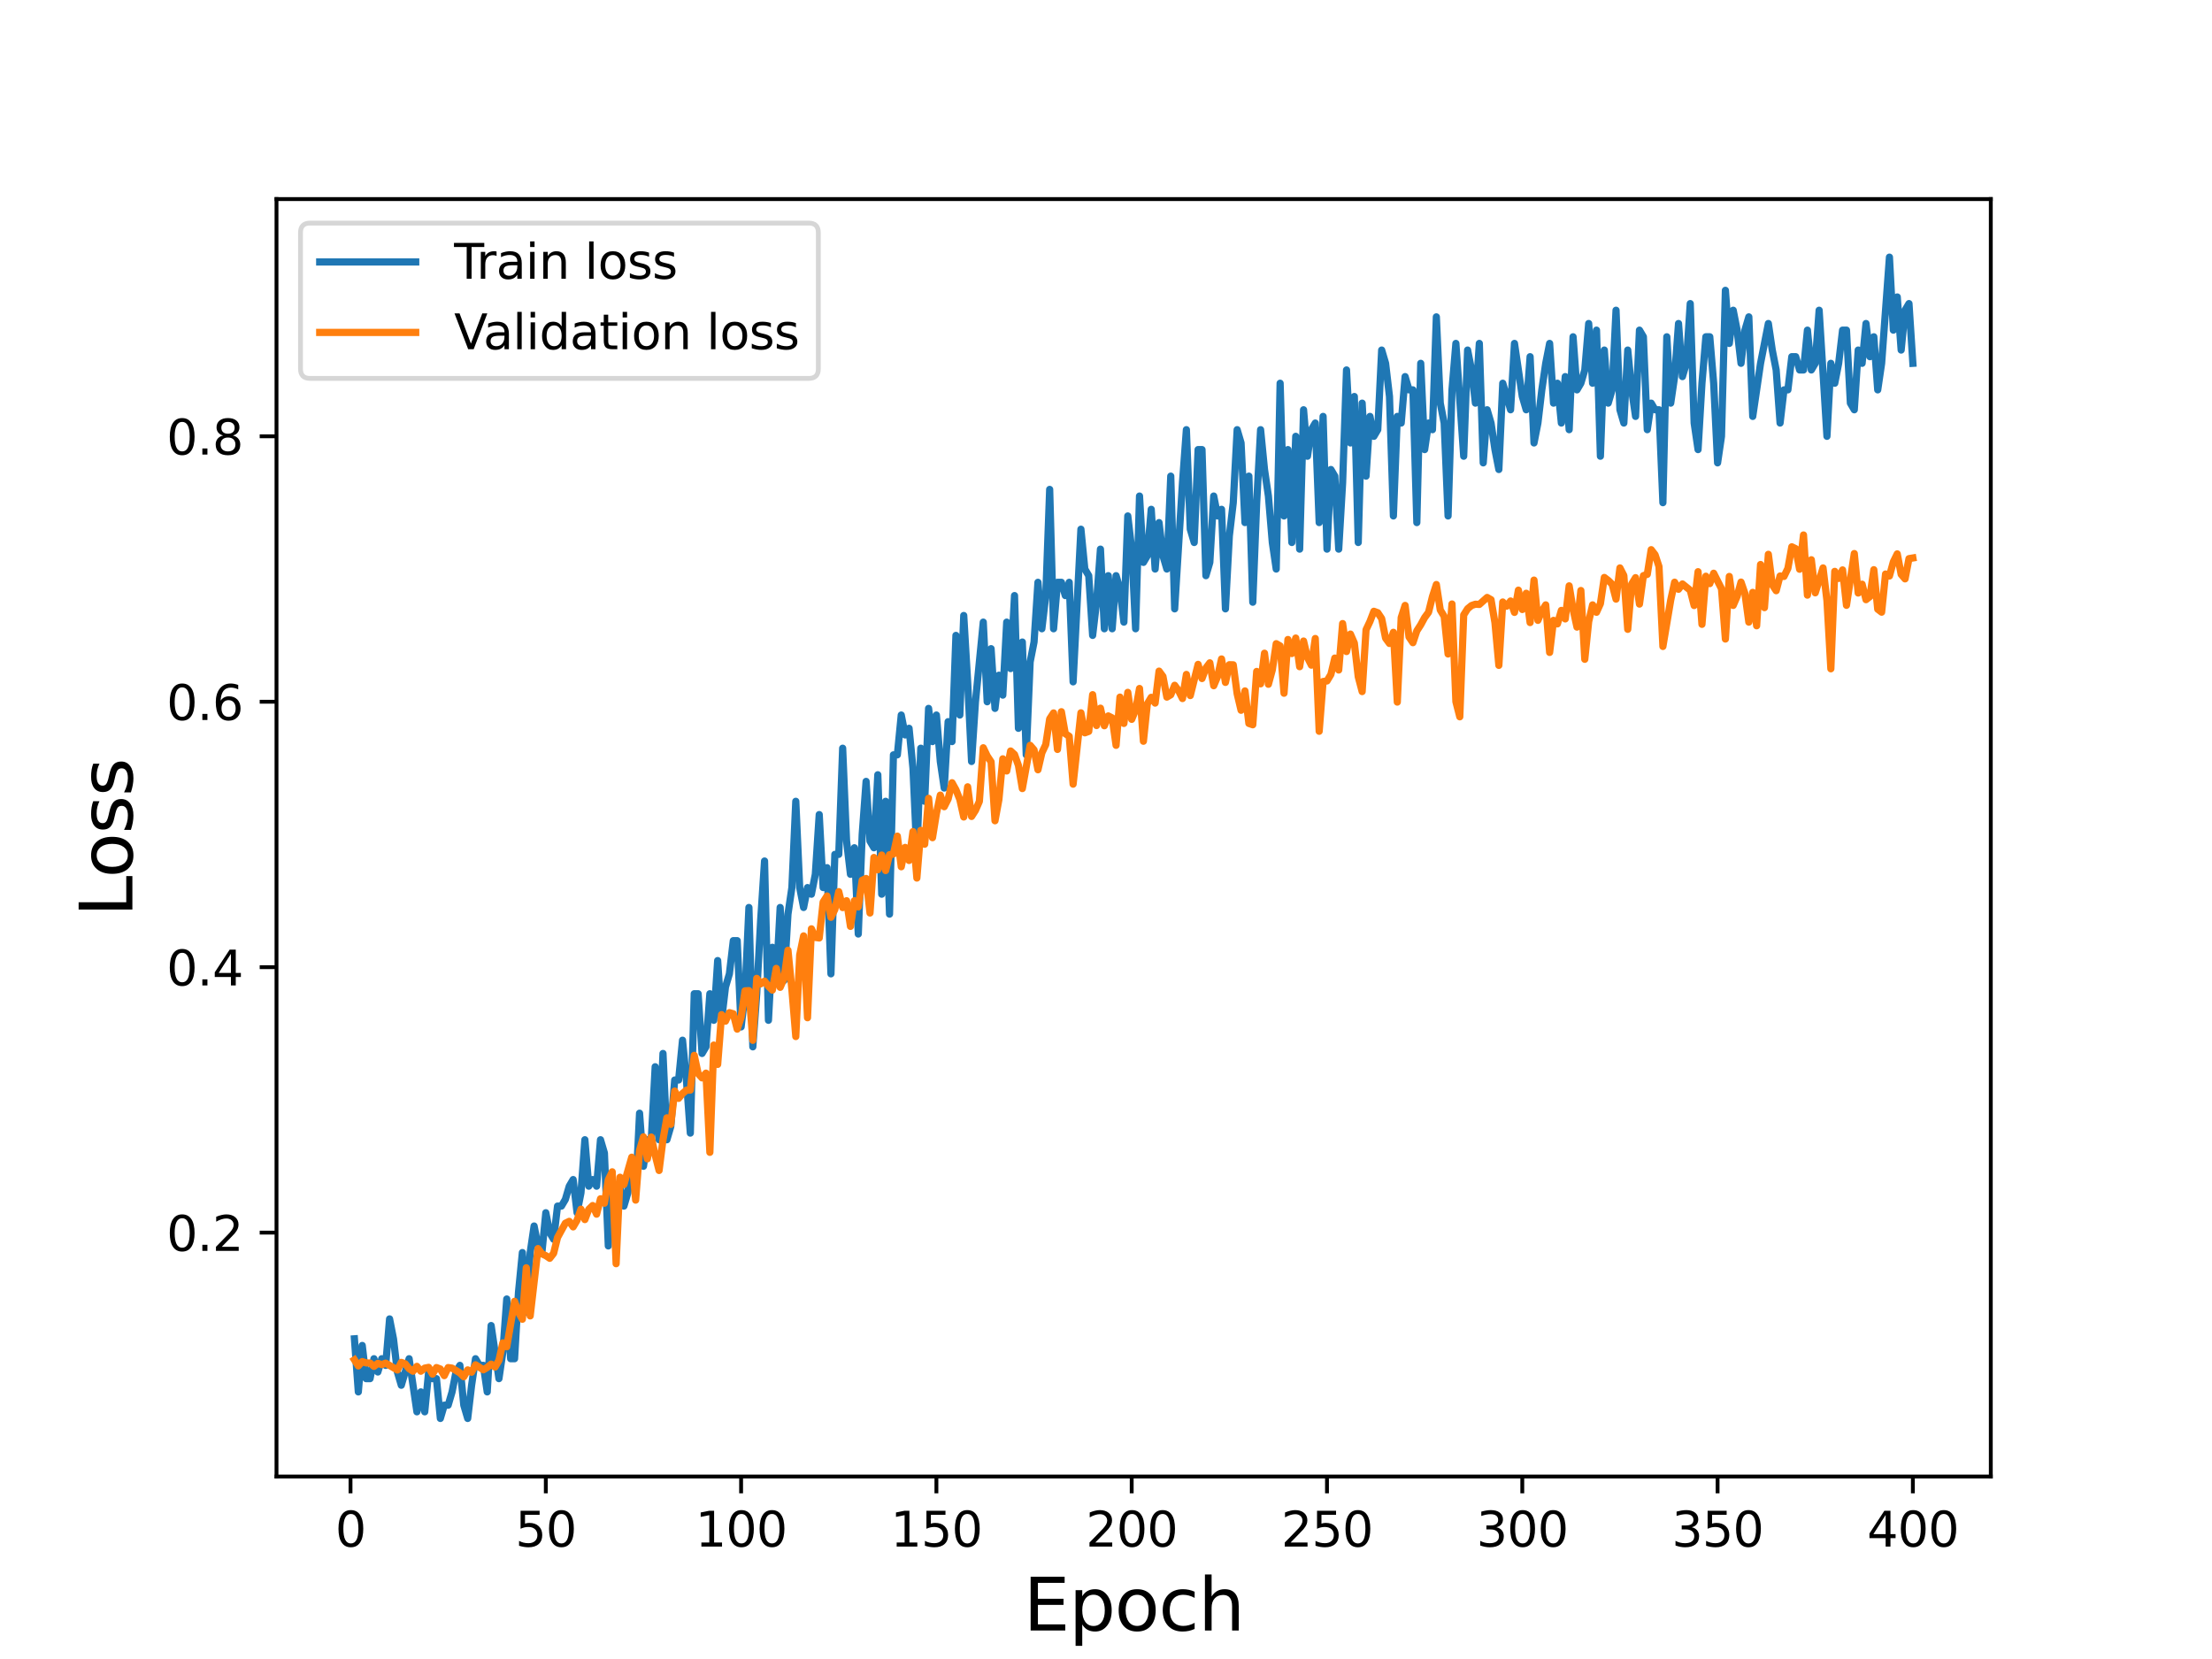 <?xml version="1.0" encoding="utf-8" standalone="no"?>
<!DOCTYPE svg PUBLIC "-//W3C//DTD SVG 1.1//EN"
  "http://www.w3.org/Graphics/SVG/1.1/DTD/svg11.dtd">
<svg height="345.6pt" version="1.1" viewBox="0 0 460.8 345.6" width="460.8pt" xmlns="http://www.w3.org/2000/svg" xmlns:xlink="http://www.w3.org/1999/xlink">
 <defs>
  <style type="text/css">*{stroke-linecap:butt;stroke-linejoin:round;}</style>
 </defs>
 <g id="figure_1">
  <g id="patch_1">
   <path d="M 0 345.6 
L 460.8 345.6 
L 460.8 0 
L 0 0 
z
" style="fill:#ffffff;"/>
  </g>
  <g id="axes_1">
   <g id="patch_2">
    <path d="M 57.6 307.584 
L 414.72 307.584 
L 414.72 41.472 
L 57.6 41.472 
z
" style="fill:#ffffff;"/>
   </g>
   <g id="matplotlib.axis_1">
    <g id="xtick_1">
     <g id="line2d_1">
      <defs>
       <path d="M 0 0 
L 0 3.5 
" id="mc7a7559400" style="stroke:#000000;stroke-width:0.8;"/>
      </defs>
      <g>
       <use style="stroke:#000000;stroke-width:0.8;" x="73.019" xlink:href="#mc7a7559400" y="307.584"/>
      </g>
     </g>
     <g id="text_1">
      <!-- 0 -->
      <g transform="translate(69.838 322.182)scale(0.1 -0.1)">
       <defs>
        <path d="M 2034 4250 
Q 1547 4250 1301 3770 
Q 1056 3291 1056 2328 
Q 1056 1369 1301 889 
Q 1547 409 2034 409 
Q 2525 409 2770 889 
Q 3016 1369 3016 2328 
Q 3016 3291 2770 3770 
Q 2525 4250 2034 4250 
z
M 2034 4750 
Q 2819 4750 3233 4129 
Q 3647 3509 3647 2328 
Q 3647 1150 3233 529 
Q 2819 -91 2034 -91 
Q 1250 -91 836 529 
Q 422 1150 422 2328 
Q 422 3509 836 4129 
Q 1250 4750 2034 4750 
z
" id="DejaVuSans-30" transform="scale(0.016)"/>
       </defs>
       <use xlink:href="#DejaVuSans-30"/>
      </g>
     </g>
    </g>
    <g id="xtick_2">
     <g id="line2d_2">
      <g>
       <use style="stroke:#000000;stroke-width:0.8;" x="113.703" xlink:href="#mc7a7559400" y="307.584"/>
      </g>
     </g>
     <g id="text_2">
      <!-- 50 -->
      <g transform="translate(107.34 322.182)scale(0.1 -0.1)">
       <defs>
        <path d="M 691 4666 
L 3169 4666 
L 3169 4134 
L 1269 4134 
L 1269 2991 
Q 1406 3038 1543 3061 
Q 1681 3084 1819 3084 
Q 2600 3084 3056 2656 
Q 3513 2228 3513 1497 
Q 3513 744 3044 326 
Q 2575 -91 1722 -91 
Q 1428 -91 1123 -41 
Q 819 9 494 109 
L 494 744 
Q 775 591 1075 516 
Q 1375 441 1709 441 
Q 2250 441 2565 725 
Q 2881 1009 2881 1497 
Q 2881 1984 2565 2268 
Q 2250 2553 1709 2553 
Q 1456 2553 1204 2497 
Q 953 2441 691 2322 
L 691 4666 
z
" id="DejaVuSans-35" transform="scale(0.016)"/>
       </defs>
       <use xlink:href="#DejaVuSans-35"/>
       <use x="63.623" xlink:href="#DejaVuSans-30"/>
      </g>
     </g>
    </g>
    <g id="xtick_3">
     <g id="line2d_3">
      <g>
       <use style="stroke:#000000;stroke-width:0.8;" x="154.386" xlink:href="#mc7a7559400" y="307.584"/>
      </g>
     </g>
     <g id="text_3">
      <!-- 100 -->
      <g transform="translate(144.842 322.182)scale(0.1 -0.1)">
       <defs>
        <path d="M 794 531 
L 1825 531 
L 1825 4091 
L 703 3866 
L 703 4441 
L 1819 4666 
L 2450 4666 
L 2450 531 
L 3481 531 
L 3481 0 
L 794 0 
L 794 531 
z
" id="DejaVuSans-31" transform="scale(0.016)"/>
       </defs>
       <use xlink:href="#DejaVuSans-31"/>
       <use x="63.623" xlink:href="#DejaVuSans-30"/>
       <use x="127.246" xlink:href="#DejaVuSans-30"/>
      </g>
     </g>
    </g>
    <g id="xtick_4">
     <g id="line2d_4">
      <g>
       <use style="stroke:#000000;stroke-width:0.8;" x="195.07" xlink:href="#mc7a7559400" y="307.584"/>
      </g>
     </g>
     <g id="text_4">
      <!-- 150 -->
      <g transform="translate(185.526 322.182)scale(0.1 -0.1)">
       <use xlink:href="#DejaVuSans-31"/>
       <use x="63.623" xlink:href="#DejaVuSans-35"/>
       <use x="127.246" xlink:href="#DejaVuSans-30"/>
      </g>
     </g>
    </g>
    <g id="xtick_5">
     <g id="line2d_5">
      <g>
       <use style="stroke:#000000;stroke-width:0.8;" x="235.753" xlink:href="#mc7a7559400" y="307.584"/>
      </g>
     </g>
     <g id="text_5">
      <!-- 200 -->
      <g transform="translate(226.209 322.182)scale(0.1 -0.1)">
       <defs>
        <path d="M 1228 531 
L 3431 531 
L 3431 0 
L 469 0 
L 469 531 
Q 828 903 1448 1529 
Q 2069 2156 2228 2338 
Q 2531 2678 2651 2914 
Q 2772 3150 2772 3378 
Q 2772 3750 2511 3984 
Q 2250 4219 1831 4219 
Q 1534 4219 1204 4116 
Q 875 4013 500 3803 
L 500 4441 
Q 881 4594 1212 4672 
Q 1544 4750 1819 4750 
Q 2544 4750 2975 4387 
Q 3406 4025 3406 3419 
Q 3406 3131 3298 2873 
Q 3191 2616 2906 2266 
Q 2828 2175 2409 1742 
Q 1991 1309 1228 531 
z
" id="DejaVuSans-32" transform="scale(0.016)"/>
       </defs>
       <use xlink:href="#DejaVuSans-32"/>
       <use x="63.623" xlink:href="#DejaVuSans-30"/>
       <use x="127.246" xlink:href="#DejaVuSans-30"/>
      </g>
     </g>
    </g>
    <g id="xtick_6">
     <g id="line2d_6">
      <g>
       <use style="stroke:#000000;stroke-width:0.8;" x="276.437" xlink:href="#mc7a7559400" y="307.584"/>
      </g>
     </g>
     <g id="text_6">
      <!-- 250 -->
      <g transform="translate(266.893 322.182)scale(0.1 -0.1)">
       <use xlink:href="#DejaVuSans-32"/>
       <use x="63.623" xlink:href="#DejaVuSans-35"/>
       <use x="127.246" xlink:href="#DejaVuSans-30"/>
      </g>
     </g>
    </g>
    <g id="xtick_7">
     <g id="line2d_7">
      <g>
       <use style="stroke:#000000;stroke-width:0.8;" x="317.12" xlink:href="#mc7a7559400" y="307.584"/>
      </g>
     </g>
     <g id="text_7">
      <!-- 300 -->
      <g transform="translate(307.576 322.182)scale(0.1 -0.1)">
       <defs>
        <path d="M 2597 2516 
Q 3050 2419 3304 2112 
Q 3559 1806 3559 1356 
Q 3559 666 3084 287 
Q 2609 -91 1734 -91 
Q 1441 -91 1130 -33 
Q 819 25 488 141 
L 488 750 
Q 750 597 1062 519 
Q 1375 441 1716 441 
Q 2309 441 2620 675 
Q 2931 909 2931 1356 
Q 2931 1769 2642 2001 
Q 2353 2234 1838 2234 
L 1294 2234 
L 1294 2753 
L 1863 2753 
Q 2328 2753 2575 2939 
Q 2822 3125 2822 3475 
Q 2822 3834 2567 4026 
Q 2313 4219 1838 4219 
Q 1578 4219 1281 4162 
Q 984 4106 628 3988 
L 628 4550 
Q 988 4650 1302 4700 
Q 1616 4750 1894 4750 
Q 2613 4750 3031 4423 
Q 3450 4097 3450 3541 
Q 3450 3153 3228 2886 
Q 3006 2619 2597 2516 
z
" id="DejaVuSans-33" transform="scale(0.016)"/>
       </defs>
       <use xlink:href="#DejaVuSans-33"/>
       <use x="63.623" xlink:href="#DejaVuSans-30"/>
       <use x="127.246" xlink:href="#DejaVuSans-30"/>
      </g>
     </g>
    </g>
    <g id="xtick_8">
     <g id="line2d_8">
      <g>
       <use style="stroke:#000000;stroke-width:0.8;" x="357.804" xlink:href="#mc7a7559400" y="307.584"/>
      </g>
     </g>
     <g id="text_8">
      <!-- 350 -->
      <g transform="translate(348.26 322.182)scale(0.1 -0.1)">
       <use xlink:href="#DejaVuSans-33"/>
       <use x="63.623" xlink:href="#DejaVuSans-35"/>
       <use x="127.246" xlink:href="#DejaVuSans-30"/>
      </g>
     </g>
    </g>
    <g id="xtick_9">
     <g id="line2d_9">
      <g>
       <use style="stroke:#000000;stroke-width:0.8;" x="398.487" xlink:href="#mc7a7559400" y="307.584"/>
      </g>
     </g>
     <g id="text_9">
      <!-- 400 -->
      <g transform="translate(388.944 322.182)scale(0.1 -0.1)">
       <defs>
        <path d="M 2419 4116 
L 825 1625 
L 2419 1625 
L 2419 4116 
z
M 2253 4666 
L 3047 4666 
L 3047 1625 
L 3713 1625 
L 3713 1100 
L 3047 1100 
L 3047 0 
L 2419 0 
L 2419 1100 
L 313 1100 
L 313 1709 
L 2253 4666 
z
" id="DejaVuSans-34" transform="scale(0.016)"/>
       </defs>
       <use xlink:href="#DejaVuSans-34"/>
       <use x="63.623" xlink:href="#DejaVuSans-30"/>
       <use x="127.246" xlink:href="#DejaVuSans-30"/>
      </g>
     </g>
    </g>
    <g id="text_10">
     <!-- Epoch -->
     <g transform="translate(213.194 339.66)scale(0.15 -0.15)">
      <defs>
       <path d="M 628 4666 
L 3578 4666 
L 3578 4134 
L 1259 4134 
L 1259 2753 
L 3481 2753 
L 3481 2222 
L 1259 2222 
L 1259 531 
L 3634 531 
L 3634 0 
L 628 0 
L 628 4666 
z
" id="DejaVuSans-45" transform="scale(0.016)"/>
       <path d="M 1159 525 
L 1159 -1331 
L 581 -1331 
L 581 3500 
L 1159 3500 
L 1159 2969 
Q 1341 3281 1617 3432 
Q 1894 3584 2278 3584 
Q 2916 3584 3314 3078 
Q 3713 2572 3713 1747 
Q 3713 922 3314 415 
Q 2916 -91 2278 -91 
Q 1894 -91 1617 61 
Q 1341 213 1159 525 
z
M 3116 1747 
Q 3116 2381 2855 2742 
Q 2594 3103 2138 3103 
Q 1681 3103 1420 2742 
Q 1159 2381 1159 1747 
Q 1159 1113 1420 752 
Q 1681 391 2138 391 
Q 2594 391 2855 752 
Q 3116 1113 3116 1747 
z
" id="DejaVuSans-70" transform="scale(0.016)"/>
       <path d="M 1959 3097 
Q 1497 3097 1228 2736 
Q 959 2375 959 1747 
Q 959 1119 1226 758 
Q 1494 397 1959 397 
Q 2419 397 2687 759 
Q 2956 1122 2956 1747 
Q 2956 2369 2687 2733 
Q 2419 3097 1959 3097 
z
M 1959 3584 
Q 2709 3584 3137 3096 
Q 3566 2609 3566 1747 
Q 3566 888 3137 398 
Q 2709 -91 1959 -91 
Q 1206 -91 779 398 
Q 353 888 353 1747 
Q 353 2609 779 3096 
Q 1206 3584 1959 3584 
z
" id="DejaVuSans-6f" transform="scale(0.016)"/>
       <path d="M 3122 3366 
L 3122 2828 
Q 2878 2963 2633 3030 
Q 2388 3097 2138 3097 
Q 1578 3097 1268 2742 
Q 959 2388 959 1747 
Q 959 1106 1268 751 
Q 1578 397 2138 397 
Q 2388 397 2633 464 
Q 2878 531 3122 666 
L 3122 134 
Q 2881 22 2623 -34 
Q 2366 -91 2075 -91 
Q 1284 -91 818 406 
Q 353 903 353 1747 
Q 353 2603 823 3093 
Q 1294 3584 2113 3584 
Q 2378 3584 2631 3529 
Q 2884 3475 3122 3366 
z
" id="DejaVuSans-63" transform="scale(0.016)"/>
       <path d="M 3513 2113 
L 3513 0 
L 2938 0 
L 2938 2094 
Q 2938 2591 2744 2837 
Q 2550 3084 2163 3084 
Q 1697 3084 1428 2787 
Q 1159 2491 1159 1978 
L 1159 0 
L 581 0 
L 581 4863 
L 1159 4863 
L 1159 2956 
Q 1366 3272 1645 3428 
Q 1925 3584 2291 3584 
Q 2894 3584 3203 3211 
Q 3513 2838 3513 2113 
z
" id="DejaVuSans-68" transform="scale(0.016)"/>
      </defs>
      <use xlink:href="#DejaVuSans-45"/>
      <use x="63.184" xlink:href="#DejaVuSans-70"/>
      <use x="126.66" xlink:href="#DejaVuSans-6f"/>
      <use x="187.842" xlink:href="#DejaVuSans-63"/>
      <use x="242.822" xlink:href="#DejaVuSans-68"/>
     </g>
    </g>
   </g>
   <g id="matplotlib.axis_2">
    <g id="ytick_1">
     <g id="line2d_10">
      <defs>
       <path d="M 0 0 
L -3.5 0 
" id="m7bc8654a86" style="stroke:#000000;stroke-width:0.8;"/>
      </defs>
      <g>
       <use style="stroke:#000000;stroke-width:0.8;" x="57.6" xlink:href="#m7bc8654a86" y="256.781"/>
      </g>
     </g>
     <g id="text_11">
      <!-- 0.2 -->
      <g transform="translate(34.697 260.58)scale(0.1 -0.1)">
       <defs>
        <path d="M 684 794 
L 1344 794 
L 1344 0 
L 684 0 
L 684 794 
z
" id="DejaVuSans-2e" transform="scale(0.016)"/>
       </defs>
       <use xlink:href="#DejaVuSans-30"/>
       <use x="63.623" xlink:href="#DejaVuSans-2e"/>
       <use x="95.41" xlink:href="#DejaVuSans-32"/>
      </g>
     </g>
    </g>
    <g id="ytick_2">
     <g id="line2d_11">
      <g>
       <use style="stroke:#000000;stroke-width:0.8;" x="57.6" xlink:href="#m7bc8654a86" y="201.485"/>
      </g>
     </g>
     <g id="text_12">
      <!-- 0.4 -->
      <g transform="translate(34.697 205.284)scale(0.1 -0.1)">
       <use xlink:href="#DejaVuSans-30"/>
       <use x="63.623" xlink:href="#DejaVuSans-2e"/>
       <use x="95.41" xlink:href="#DejaVuSans-34"/>
      </g>
     </g>
    </g>
    <g id="ytick_3">
     <g id="line2d_12">
      <g>
       <use style="stroke:#000000;stroke-width:0.8;" x="57.6" xlink:href="#m7bc8654a86" y="146.189"/>
      </g>
     </g>
     <g id="text_13">
      <!-- 0.6 -->
      <g transform="translate(34.697 149.988)scale(0.1 -0.1)">
       <defs>
        <path d="M 2113 2584 
Q 1688 2584 1439 2293 
Q 1191 2003 1191 1497 
Q 1191 994 1439 701 
Q 1688 409 2113 409 
Q 2538 409 2786 701 
Q 3034 994 3034 1497 
Q 3034 2003 2786 2293 
Q 2538 2584 2113 2584 
z
M 3366 4563 
L 3366 3988 
Q 3128 4100 2886 4159 
Q 2644 4219 2406 4219 
Q 1781 4219 1451 3797 
Q 1122 3375 1075 2522 
Q 1259 2794 1537 2939 
Q 1816 3084 2150 3084 
Q 2853 3084 3261 2657 
Q 3669 2231 3669 1497 
Q 3669 778 3244 343 
Q 2819 -91 2113 -91 
Q 1303 -91 875 529 
Q 447 1150 447 2328 
Q 447 3434 972 4092 
Q 1497 4750 2381 4750 
Q 2619 4750 2861 4703 
Q 3103 4656 3366 4563 
z
" id="DejaVuSans-36" transform="scale(0.016)"/>
       </defs>
       <use xlink:href="#DejaVuSans-30"/>
       <use x="63.623" xlink:href="#DejaVuSans-2e"/>
       <use x="95.41" xlink:href="#DejaVuSans-36"/>
      </g>
     </g>
    </g>
    <g id="ytick_4">
     <g id="line2d_13">
      <g>
       <use style="stroke:#000000;stroke-width:0.8;" x="57.6" xlink:href="#m7bc8654a86" y="90.893"/>
      </g>
     </g>
     <g id="text_14">
      <!-- 0.8 -->
      <g transform="translate(34.697 94.692)scale(0.1 -0.1)">
       <defs>
        <path d="M 2034 2216 
Q 1584 2216 1326 1975 
Q 1069 1734 1069 1313 
Q 1069 891 1326 650 
Q 1584 409 2034 409 
Q 2484 409 2743 651 
Q 3003 894 3003 1313 
Q 3003 1734 2745 1975 
Q 2488 2216 2034 2216 
z
M 1403 2484 
Q 997 2584 770 2862 
Q 544 3141 544 3541 
Q 544 4100 942 4425 
Q 1341 4750 2034 4750 
Q 2731 4750 3128 4425 
Q 3525 4100 3525 3541 
Q 3525 3141 3298 2862 
Q 3072 2584 2669 2484 
Q 3125 2378 3379 2068 
Q 3634 1759 3634 1313 
Q 3634 634 3220 271 
Q 2806 -91 2034 -91 
Q 1263 -91 848 271 
Q 434 634 434 1313 
Q 434 1759 690 2068 
Q 947 2378 1403 2484 
z
M 1172 3481 
Q 1172 3119 1398 2916 
Q 1625 2713 2034 2713 
Q 2441 2713 2670 2916 
Q 2900 3119 2900 3481 
Q 2900 3844 2670 4047 
Q 2441 4250 2034 4250 
Q 1625 4250 1398 4047 
Q 1172 3844 1172 3481 
z
" id="DejaVuSans-38" transform="scale(0.016)"/>
       </defs>
       <use xlink:href="#DejaVuSans-30"/>
       <use x="63.623" xlink:href="#DejaVuSans-2e"/>
       <use x="95.41" xlink:href="#DejaVuSans-38"/>
      </g>
     </g>
    </g>
    <g id="text_15">
     <!-- Loss -->
     <g transform="translate(27.577 190.979)rotate(-90)scale(0.15 -0.15)">
      <defs>
       <path d="M 628 4666 
L 1259 4666 
L 1259 531 
L 3531 531 
L 3531 0 
L 628 0 
L 628 4666 
z
" id="DejaVuSans-4c" transform="scale(0.016)"/>
       <path d="M 2834 3397 
L 2834 2853 
Q 2591 2978 2328 3040 
Q 2066 3103 1784 3103 
Q 1356 3103 1142 2972 
Q 928 2841 928 2578 
Q 928 2378 1081 2264 
Q 1234 2150 1697 2047 
L 1894 2003 
Q 2506 1872 2764 1633 
Q 3022 1394 3022 966 
Q 3022 478 2636 193 
Q 2250 -91 1575 -91 
Q 1294 -91 989 -36 
Q 684 19 347 128 
L 347 722 
Q 666 556 975 473 
Q 1284 391 1588 391 
Q 1994 391 2212 530 
Q 2431 669 2431 922 
Q 2431 1156 2273 1281 
Q 2116 1406 1581 1522 
L 1381 1569 
Q 847 1681 609 1914 
Q 372 2147 372 2553 
Q 372 3047 722 3315 
Q 1072 3584 1716 3584 
Q 2034 3584 2315 3537 
Q 2597 3491 2834 3397 
z
" id="DejaVuSans-73" transform="scale(0.016)"/>
      </defs>
      <use xlink:href="#DejaVuSans-4c"/>
      <use x="53.963" xlink:href="#DejaVuSans-6f"/>
      <use x="115.145" xlink:href="#DejaVuSans-73"/>
      <use x="167.244" xlink:href="#DejaVuSans-73"/>
     </g>
    </g>
   </g>
   <g id="line2d_14">
    <path clip-path="url(#p00a95d7906)" d="M 73.833 278.899 
L 74.646 289.958 
L 75.46 280.282 
L 76.274 287.194 
L 77.087 287.194 
L 77.901 283.046 
L 78.715 285.811 
L 79.528 283.046 
L 80.342 284.429 
L 81.156 274.752 
L 81.969 278.899 
L 82.783 285.811 
L 83.597 288.576 
L 85.224 283.046 
L 86.851 294.106 
L 87.665 289.958 
L 88.479 294.106 
L 89.292 285.811 
L 90.106 287.194 
L 90.92 287.194 
L 91.733 295.488 
L 92.547 292.723 
L 93.361 292.723 
L 94.174 289.958 
L 94.988 285.811 
L 95.802 284.429 
L 96.616 292.723 
L 97.429 295.488 
L 98.243 288.576 
L 99.057 283.046 
L 99.87 284.429 
L 100.684 284.429 
L 101.498 289.958 
L 102.311 276.134 
L 103.939 287.194 
L 104.752 281.664 
L 105.566 270.605 
L 106.38 283.046 
L 107.193 283.046 
L 108.007 269.222 
L 108.821 260.928 
L 109.634 273.37 
L 110.448 260.928 
L 111.262 255.398 
L 112.075 259.546 
L 112.889 260.928 
L 113.703 252.634 
L 114.516 256.781 
L 115.33 258.163 
L 116.144 251.251 
L 116.957 251.251 
L 117.771 249.869 
L 118.585 247.104 
L 119.398 245.722 
L 120.212 252.634 
L 121.026 248.486 
L 121.839 237.427 
L 122.653 247.104 
L 123.467 245.722 
L 124.28 247.104 
L 125.094 237.427 
L 125.908 240.192 
L 126.721 259.546 
L 127.535 247.104 
L 128.349 254.016 
L 129.162 247.104 
L 129.976 251.251 
L 130.79 248.486 
L 131.603 241.574 
L 132.417 248.486 
L 133.231 231.898 
L 134.044 242.957 
L 134.858 237.427 
L 135.672 237.427 
L 136.485 222.221 
L 137.299 237.427 
L 138.113 219.456 
L 138.926 237.427 
L 139.74 234.662 
L 140.554 224.986 
L 141.367 224.986 
L 142.181 216.691 
L 142.995 224.986 
L 143.808 236.045 
L 144.622 207.014 
L 145.436 207.014 
L 146.249 219.456 
L 147.063 218.074 
L 147.877 207.014 
L 148.69 212.544 
L 149.504 200.102 
L 150.318 212.544 
L 151.131 205.632 
L 151.945 202.867 
L 152.759 195.955 
L 153.572 195.955 
L 154.386 213.926 
L 155.2 207.014 
L 156.013 189.043 
L 156.827 218.074 
L 157.641 207.014 
L 158.454 191.808 
L 159.268 179.366 
L 160.082 212.544 
L 160.895 197.338 
L 161.709 204.25 
L 162.523 189.043 
L 163.336 204.25 
L 164.15 190.426 
L 164.964 184.896 
L 165.777 166.925 
L 166.591 184.896 
L 167.405 189.043 
L 168.219 184.896 
L 169.032 186.278 
L 169.846 182.131 
L 170.66 169.69 
L 171.473 184.896 
L 172.287 180.749 
L 173.101 202.867 
L 173.914 177.984 
L 174.728 177.984 
L 175.542 155.866 
L 176.355 175.219 
L 177.169 182.131 
L 177.983 176.602 
L 178.796 194.573 
L 179.61 173.837 
L 180.424 162.778 
L 181.237 175.219 
L 182.051 176.602 
L 182.865 161.395 
L 183.678 186.278 
L 184.492 166.925 
L 185.306 190.426 
L 186.119 157.248 
L 186.933 157.248 
L 187.747 148.954 
L 188.56 153.101 
L 189.374 151.718 
L 190.188 160.013 
L 191.001 177.984 
L 191.815 155.866 
L 192.629 166.925 
L 193.442 147.571 
L 194.256 154.483 
L 195.07 148.954 
L 195.883 158.63 
L 196.697 164.16 
L 197.511 150.336 
L 198.324 154.483 
L 199.138 132.365 
L 199.952 148.954 
L 200.765 128.218 
L 201.579 142.042 
L 202.393 158.63 
L 203.206 146.189 
L 204.834 129.6 
L 205.647 146.189 
L 206.461 135.13 
L 207.275 147.571 
L 208.088 140.659 
L 208.902 144.806 
L 209.716 129.6 
L 210.529 139.277 
L 211.343 124.07 
L 212.157 151.718 
L 212.97 133.747 
L 213.784 157.248 
L 214.598 137.894 
L 215.411 133.747 
L 216.225 121.306 
L 217.039 130.982 
L 217.852 124.07 
L 218.666 101.952 
L 219.48 130.982 
L 220.293 121.306 
L 221.107 121.306 
L 221.921 124.07 
L 222.734 121.306 
L 223.548 142.042 
L 225.175 110.246 
L 225.989 118.541 
L 226.803 119.923 
L 227.616 132.365 
L 228.43 125.453 
L 229.244 114.394 
L 230.057 130.982 
L 230.871 119.923 
L 231.685 130.982 
L 232.498 119.923 
L 233.312 122.688 
L 234.126 129.6 
L 234.939 107.482 
L 235.753 114.394 
L 236.567 130.982 
L 237.381 103.334 
L 238.194 117.158 
L 239.008 115.776 
L 239.822 106.099 
L 240.635 118.541 
L 241.449 108.864 
L 242.263 115.776 
L 243.076 118.541 
L 243.89 99.187 
L 244.704 126.835 
L 246.331 100.57 
L 247.145 89.51 
L 247.958 110.246 
L 248.772 113.011 
L 249.586 93.658 
L 250.399 93.658 
L 251.213 119.923 
L 252.027 117.158 
L 252.84 103.334 
L 253.654 107.482 
L 254.468 106.099 
L 255.281 126.835 
L 256.095 111.629 
L 256.909 104.717 
L 257.722 89.51 
L 258.536 92.275 
L 259.35 108.864 
L 260.163 99.187 
L 260.977 125.453 
L 261.791 104.717 
L 262.604 89.51 
L 263.418 97.805 
L 264.232 103.334 
L 265.045 113.011 
L 265.859 118.541 
L 266.673 79.834 
L 267.486 107.482 
L 268.3 93.658 
L 269.114 113.011 
L 269.927 90.893 
L 270.741 114.394 
L 271.555 85.363 
L 272.368 95.04 
L 273.182 89.51 
L 273.996 88.128 
L 274.809 108.864 
L 275.623 86.746 
L 276.437 114.394 
L 277.25 97.805 
L 278.064 99.187 
L 278.878 114.394 
L 279.691 100.57 
L 280.505 77.069 
L 281.319 92.275 
L 282.132 82.598 
L 282.946 113.011 
L 283.76 83.981 
L 284.573 99.187 
L 285.387 86.746 
L 286.201 90.893 
L 287.014 89.51 
L 287.828 72.922 
L 288.642 75.686 
L 289.455 82.598 
L 290.269 107.482 
L 291.083 86.746 
L 291.896 88.128 
L 292.71 78.451 
L 293.524 81.216 
L 294.337 81.216 
L 295.151 108.864 
L 295.965 75.686 
L 296.778 93.658 
L 297.592 88.128 
L 298.406 89.51 
L 299.219 66.01 
L 300.033 83.981 
L 300.847 88.128 
L 301.66 107.482 
L 302.474 81.216 
L 303.288 71.539 
L 304.915 95.04 
L 305.729 72.922 
L 306.543 77.069 
L 307.356 83.981 
L 308.17 71.539 
L 308.984 96.422 
L 309.797 85.363 
L 310.611 88.128 
L 311.425 93.658 
L 312.238 97.805 
L 313.052 79.834 
L 314.679 85.363 
L 315.493 71.539 
L 317.12 82.598 
L 317.934 85.363 
L 318.748 74.304 
L 319.561 92.275 
L 320.375 88.128 
L 321.189 81.216 
L 322.002 75.686 
L 322.816 71.539 
L 323.63 83.981 
L 324.443 79.834 
L 325.257 88.128 
L 326.071 78.451 
L 326.884 89.51 
L 327.698 70.157 
L 328.512 81.216 
L 329.325 79.834 
L 330.139 77.069 
L 330.953 67.392 
L 331.766 79.834 
L 332.58 68.774 
L 333.394 95.04 
L 334.207 72.922 
L 335.021 83.981 
L 335.835 81.216 
L 336.648 64.627 
L 337.462 85.363 
L 338.276 88.128 
L 339.089 72.922 
L 339.903 81.216 
L 340.717 86.746 
L 341.53 68.774 
L 342.344 70.157 
L 343.158 89.51 
L 343.971 83.981 
L 344.785 85.363 
L 345.599 85.363 
L 346.412 104.717 
L 347.226 70.157 
L 348.04 83.981 
L 348.853 78.451 
L 349.667 67.392 
L 350.481 78.451 
L 351.294 75.686 
L 352.108 63.245 
L 352.922 88.128 
L 353.735 93.658 
L 354.549 79.834 
L 355.363 70.157 
L 356.176 70.157 
L 356.99 79.834 
L 357.804 96.422 
L 358.617 90.893 
L 359.431 60.48 
L 360.245 71.539 
L 361.058 64.627 
L 361.872 68.774 
L 362.686 75.686 
L 363.499 68.774 
L 364.313 66.01 
L 365.127 86.746 
L 366.754 75.686 
L 368.381 67.392 
L 369.195 72.922 
L 370.009 77.069 
L 370.822 88.128 
L 371.636 81.216 
L 372.45 81.216 
L 373.263 74.304 
L 374.077 74.304 
L 374.891 77.069 
L 375.704 77.069 
L 376.518 68.774 
L 377.332 77.069 
L 378.146 75.686 
L 378.959 64.627 
L 380.587 90.893 
L 381.4 75.686 
L 382.214 79.834 
L 383.028 75.686 
L 383.841 68.774 
L 384.655 68.774 
L 385.469 83.981 
L 386.282 85.363 
L 387.096 72.922 
L 387.91 75.686 
L 388.723 67.392 
L 389.537 74.304 
L 390.351 70.157 
L 391.164 81.216 
L 391.978 75.686 
L 393.605 53.568 
L 394.419 68.774 
L 395.233 61.862 
L 396.046 72.922 
L 396.86 64.627 
L 397.674 63.245 
L 398.487 75.686 
L 398.487 75.686 
" style="fill:none;stroke:#1f77b4;stroke-linecap:square;stroke-width:1.5;"/>
   </g>
   <g id="line2d_15">
    <path clip-path="url(#p00a95d7906)" d="M 73.833 283.277 
L 74.646 284.544 
L 75.46 283.645 
L 76.274 283.922 
L 77.087 283.945 
L 77.901 284.636 
L 78.715 284.014 
L 79.528 284.268 
L 80.342 283.968 
L 82.783 285.396 
L 83.597 283.807 
L 84.41 284.106 
L 85.224 285.12 
L 86.038 285.65 
L 86.851 284.636 
L 87.665 285.65 
L 88.479 285.005 
L 89.292 284.844 
L 90.106 286.249 
L 90.92 284.89 
L 91.733 285.189 
L 92.547 286.572 
L 93.361 284.89 
L 94.174 285.005 
L 95.802 285.996 
L 96.616 286.802 
L 97.429 285.373 
L 98.243 285.857 
L 99.057 284.314 
L 100.684 285.35 
L 101.498 284.867 
L 102.311 284.175 
L 103.125 284.774 
L 103.939 283.392 
L 104.752 279.752 
L 105.566 280.558 
L 107.193 271.089 
L 108.007 273.37 
L 108.821 274.821 
L 109.634 264.108 
L 110.448 274.13 
L 112.075 260.099 
L 112.889 261.204 
L 113.703 261.573 
L 114.516 262.126 
L 115.33 261.089 
L 116.144 257.795 
L 117.771 254.822 
L 118.585 254.431 
L 119.398 255.583 
L 120.212 254.2 
L 121.026 251.896 
L 121.839 254.062 
L 122.653 251.919 
L 123.467 251.136 
L 124.28 252.933 
L 125.094 249.731 
L 125.908 250.652 
L 126.721 245.768 
L 127.535 244.109 
L 128.349 263.255 
L 129.162 245.238 
L 129.976 246.758 
L 131.603 241.068 
L 132.417 250.007 
L 133.231 239.639 
L 134.044 236.828 
L 134.858 241.413 
L 135.672 236.874 
L 136.485 240.63 
L 137.299 243.832 
L 138.113 237.404 
L 138.926 232.865 
L 139.74 234.225 
L 140.554 227.29 
L 141.367 228.81 
L 142.181 227.796 
L 142.995 227.105 
L 143.808 227.082 
L 144.622 219.848 
L 145.436 223.649 
L 146.249 224.548 
L 147.063 223.557 
L 147.877 240.054 
L 148.69 217.705 
L 149.504 221.737 
L 150.318 211.369 
L 151.131 212.728 
L 151.945 210.954 
L 152.759 211.185 
L 153.572 214.387 
L 154.386 211.945 
L 155.2 206.415 
L 156.013 206.369 
L 156.827 216.714 
L 157.641 203.812 
L 158.454 204.964 
L 159.268 204.388 
L 160.082 205.448 
L 160.895 206.254 
L 161.709 201.738 
L 162.523 205.678 
L 163.336 203.812 
L 164.15 197.96 
L 164.964 206.162 
L 165.777 215.931 
L 166.591 198.95 
L 167.405 194.964 
L 168.219 212.014 
L 169.032 193.49 
L 169.846 195.287 
L 170.66 195.402 
L 171.473 187.914 
L 172.287 186.647 
L 173.101 191.094 
L 173.914 189.458 
L 174.728 185.748 
L 175.542 189.066 
L 176.355 187.638 
L 177.169 192.983 
L 177.983 187.638 
L 178.796 188.928 
L 179.61 183.375 
L 180.424 183.007 
L 181.237 190.195 
L 182.051 178.629 
L 182.865 181.187 
L 183.678 178.122 
L 184.492 181.348 
L 185.306 178.053 
L 186.119 177.915 
L 186.933 174.182 
L 187.747 180.564 
L 188.56 176.532 
L 189.374 179.251 
L 190.188 173.238 
L 191.001 182.915 
L 191.815 172.984 
L 192.629 175.864 
L 193.442 166.303 
L 194.256 174.505 
L 195.07 169.482 
L 195.883 165.635 
L 196.697 168.054 
L 197.511 166.441 
L 198.324 163.054 
L 199.138 164.529 
L 199.952 166.556 
L 200.765 170.196 
L 201.579 163.907 
L 202.393 170.081 
L 203.206 168.814 
L 204.02 166.948 
L 204.834 155.773 
L 205.647 157.478 
L 206.461 158.7 
L 207.275 170.98 
L 208.088 166.579 
L 208.902 158.077 
L 209.716 160.612 
L 210.529 156.442 
L 211.343 157.179 
L 212.157 159.46 
L 212.97 164.275 
L 214.598 155.267 
L 215.411 156.211 
L 216.225 160.358 
L 217.039 156.833 
L 217.852 155.105 
L 218.666 149.76 
L 219.48 148.516 
L 220.293 156.119 
L 221.107 148.262 
L 221.921 152.847 
L 222.734 153.377 
L 223.548 163.354 
L 225.175 148.493 
L 225.989 152.663 
L 226.803 152.364 
L 227.616 144.714 
L 228.43 151.142 
L 229.244 147.525 
L 230.057 151.188 
L 230.871 149.138 
L 231.685 149.553 
L 232.498 155.267 
L 233.312 145.221 
L 234.126 150.705 
L 234.939 144.23 
L 235.753 149.852 
L 236.567 147.894 
L 237.381 143.424 
L 238.194 154.414 
L 239.008 146.627 
L 239.822 145.267 
L 240.635 146.465 
L 241.449 139.807 
L 242.263 140.913 
L 243.076 145.221 
L 243.89 144.737 
L 244.704 142.756 
L 245.517 143.885 
L 246.331 145.521 
L 247.145 140.498 
L 247.958 144.899 
L 249.586 138.401 
L 250.399 141.35 
L 251.213 139.162 
L 252.027 138.079 
L 252.84 142.848 
L 253.654 140.913 
L 254.468 137.272 
L 255.281 142.157 
L 256.095 138.47 
L 256.909 138.493 
L 257.722 144.53 
L 258.536 147.963 
L 259.35 143.931 
L 260.163 150.705 
L 260.977 150.981 
L 261.791 139.876 
L 262.604 142.456 
L 263.418 136.074 
L 264.232 142.548 
L 265.045 139.553 
L 265.859 134.093 
L 266.673 134.554 
L 267.486 144.415 
L 268.3 133.217 
L 269.114 136.143 
L 269.927 132.918 
L 270.741 138.885 
L 271.555 133.54 
L 272.368 136.973 
L 273.182 138.563 
L 273.996 133.01 
L 274.809 152.34 
L 275.623 141.972 
L 276.437 141.857 
L 277.25 140.498 
L 278.064 137.088 
L 278.878 139.576 
L 279.691 129.9 
L 280.505 135.729 
L 281.319 132.088 
L 282.132 133.955 
L 282.946 140.982 
L 283.76 144.069 
L 284.573 131.19 
L 285.387 129.462 
L 286.201 127.342 
L 287.014 127.642 
L 287.828 128.863 
L 288.642 132.941 
L 289.455 134.047 
L 290.269 131.72 
L 291.083 146.258 
L 291.896 128.655 
L 292.71 126.121 
L 293.524 132.687 
L 294.337 133.885 
L 295.151 131.42 
L 295.965 130.153 
L 296.778 128.655 
L 297.592 127.549 
L 298.406 124.278 
L 299.219 121.766 
L 300.033 127.066 
L 300.847 128.402 
L 301.66 136.236 
L 302.474 125.821 
L 303.288 146.166 
L 304.101 149.322 
L 304.915 128.102 
L 305.729 126.812 
L 306.543 126.144 
L 307.356 125.868 
L 308.17 125.914 
L 309.797 124.462 
L 310.611 124.923 
L 311.425 129.715 
L 312.238 138.609 
L 313.052 125.407 
L 313.866 126.282 
L 314.679 125.199 
L 315.493 127.572 
L 316.307 122.941 
L 317.12 126.973 
L 317.934 123.587 
L 318.748 129.692 
L 319.561 120.845 
L 320.375 129.231 
L 321.189 127.296 
L 322.002 126.006 
L 322.816 135.913 
L 323.63 129.231 
L 324.443 129.969 
L 325.257 127.158 
L 326.071 128.932 
L 326.884 122.043 
L 327.698 126.927 
L 328.512 130.637 
L 329.325 123.011 
L 330.139 137.341 
L 330.953 129.485 
L 331.766 126.006 
L 332.58 127.549 
L 333.394 125.752 
L 334.207 120.292 
L 335.021 120.914 
L 335.835 121.697 
L 336.648 124.808 
L 337.462 118.31 
L 338.276 119.9 
L 339.089 131.098 
L 339.903 121.674 
L 340.717 120.338 
L 341.53 125.844 
L 342.344 119.923 
L 343.158 119.647 
L 343.971 114.509 
L 344.785 115.569 
L 345.599 118.034 
L 346.412 134.669 
L 348.04 125.015 
L 348.853 121.283 
L 349.667 122.757 
L 350.481 121.651 
L 352.108 122.964 
L 352.922 126.144 
L 353.735 119.094 
L 354.549 130.061 
L 355.363 120.038 
L 356.176 121.582 
L 356.99 119.416 
L 358.617 122.642 
L 359.431 133.125 
L 360.245 120.084 
L 361.058 126.121 
L 361.872 124.232 
L 362.686 121.26 
L 363.499 123.633 
L 364.313 129.6 
L 365.127 123.402 
L 365.94 130.36 
L 366.754 117.596 
L 367.568 126.582 
L 368.381 115.476 
L 369.195 121.812 
L 370.009 123.057 
L 370.822 119.992 
L 371.636 120.084 
L 372.45 118.403 
L 373.263 113.91 
L 374.077 114.301 
L 374.891 118.587 
L 375.704 111.444 
L 376.518 123.978 
L 377.332 116.605 
L 378.146 123.494 
L 379.773 118.31 
L 380.587 125.13 
L 381.4 139.323 
L 382.214 119.025 
L 383.028 120.499 
L 383.841 118.725 
L 384.655 126.098 
L 386.282 115.315 
L 387.096 123.54 
L 387.91 121.697 
L 388.723 124.923 
L 389.537 124.278 
L 390.351 118.679 
L 391.164 126.904 
L 391.978 127.526 
L 392.792 119.578 
L 393.605 119.992 
L 394.419 117.043 
L 395.233 115.384 
L 396.046 119.647 
L 396.86 120.591 
L 397.674 116.375 
L 398.487 116.237 
L 398.487 116.237 
" style="fill:none;stroke:#ff7f0e;stroke-linecap:square;stroke-width:1.5;"/>
   </g>
   <g id="patch_3">
    <path d="M 57.6 307.584 
L 57.6 41.472 
" style="fill:none;stroke:#000000;stroke-linecap:square;stroke-linejoin:miter;stroke-width:0.8;"/>
   </g>
   <g id="patch_4">
    <path d="M 414.72 307.584 
L 414.72 41.472 
" style="fill:none;stroke:#000000;stroke-linecap:square;stroke-linejoin:miter;stroke-width:0.8;"/>
   </g>
   <g id="patch_5">
    <path d="M 57.6 307.584 
L 414.72 307.584 
" style="fill:none;stroke:#000000;stroke-linecap:square;stroke-linejoin:miter;stroke-width:0.8;"/>
   </g>
   <g id="patch_6">
    <path d="M 57.6 41.472 
L 414.72 41.472 
" style="fill:none;stroke:#000000;stroke-linecap:square;stroke-linejoin:miter;stroke-width:0.8;"/>
   </g>
   <g id="legend_1">
    <g id="patch_7">
     <path d="M 64.6 78.828 
L 168.475 78.828 
Q 170.475 78.828 170.475 76.828 
L 170.475 48.472 
Q 170.475 46.472 168.475 46.472 
L 64.6 46.472 
Q 62.6 46.472 62.6 48.472 
L 62.6 76.828 
Q 62.6 78.828 64.6 78.828 
z
" style="fill:#ffffff;opacity:0.8;stroke:#cccccc;stroke-linejoin:miter;"/>
    </g>
    <g id="line2d_16">
     <path d="M 66.6 54.57 
L 86.6 54.57 
" style="fill:none;stroke:#1f77b4;stroke-linecap:square;stroke-width:1.5;"/>
    </g>
    <g id="line2d_17"/>
    <g id="text_16">
     <!-- Train loss -->
     <g transform="translate(94.6 58.07)scale(0.1 -0.1)">
      <defs>
       <path d="M -19 4666 
L 3928 4666 
L 3928 4134 
L 2272 4134 
L 2272 0 
L 1638 0 
L 1638 4134 
L -19 4134 
L -19 4666 
z
" id="DejaVuSans-54" transform="scale(0.016)"/>
       <path d="M 2631 2963 
Q 2534 3019 2420 3045 
Q 2306 3072 2169 3072 
Q 1681 3072 1420 2755 
Q 1159 2438 1159 1844 
L 1159 0 
L 581 0 
L 581 3500 
L 1159 3500 
L 1159 2956 
Q 1341 3275 1631 3429 
Q 1922 3584 2338 3584 
Q 2397 3584 2469 3576 
Q 2541 3569 2628 3553 
L 2631 2963 
z
" id="DejaVuSans-72" transform="scale(0.016)"/>
       <path d="M 2194 1759 
Q 1497 1759 1228 1600 
Q 959 1441 959 1056 
Q 959 750 1161 570 
Q 1363 391 1709 391 
Q 2188 391 2477 730 
Q 2766 1069 2766 1631 
L 2766 1759 
L 2194 1759 
z
M 3341 1997 
L 3341 0 
L 2766 0 
L 2766 531 
Q 2569 213 2275 61 
Q 1981 -91 1556 -91 
Q 1019 -91 701 211 
Q 384 513 384 1019 
Q 384 1609 779 1909 
Q 1175 2209 1959 2209 
L 2766 2209 
L 2766 2266 
Q 2766 2663 2505 2880 
Q 2244 3097 1772 3097 
Q 1472 3097 1187 3025 
Q 903 2953 641 2809 
L 641 3341 
Q 956 3463 1253 3523 
Q 1550 3584 1831 3584 
Q 2591 3584 2966 3190 
Q 3341 2797 3341 1997 
z
" id="DejaVuSans-61" transform="scale(0.016)"/>
       <path d="M 603 3500 
L 1178 3500 
L 1178 0 
L 603 0 
L 603 3500 
z
M 603 4863 
L 1178 4863 
L 1178 4134 
L 603 4134 
L 603 4863 
z
" id="DejaVuSans-69" transform="scale(0.016)"/>
       <path d="M 3513 2113 
L 3513 0 
L 2938 0 
L 2938 2094 
Q 2938 2591 2744 2837 
Q 2550 3084 2163 3084 
Q 1697 3084 1428 2787 
Q 1159 2491 1159 1978 
L 1159 0 
L 581 0 
L 581 3500 
L 1159 3500 
L 1159 2956 
Q 1366 3272 1645 3428 
Q 1925 3584 2291 3584 
Q 2894 3584 3203 3211 
Q 3513 2838 3513 2113 
z
" id="DejaVuSans-6e" transform="scale(0.016)"/>
       <path id="DejaVuSans-20" transform="scale(0.016)"/>
       <path d="M 603 4863 
L 1178 4863 
L 1178 0 
L 603 0 
L 603 4863 
z
" id="DejaVuSans-6c" transform="scale(0.016)"/>
      </defs>
      <use xlink:href="#DejaVuSans-54"/>
      <use x="46.334" xlink:href="#DejaVuSans-72"/>
      <use x="87.447" xlink:href="#DejaVuSans-61"/>
      <use x="148.727" xlink:href="#DejaVuSans-69"/>
      <use x="176.51" xlink:href="#DejaVuSans-6e"/>
      <use x="239.889" xlink:href="#DejaVuSans-20"/>
      <use x="271.676" xlink:href="#DejaVuSans-6c"/>
      <use x="299.459" xlink:href="#DejaVuSans-6f"/>
      <use x="360.641" xlink:href="#DejaVuSans-73"/>
      <use x="412.74" xlink:href="#DejaVuSans-73"/>
     </g>
    </g>
    <g id="line2d_18">
     <path d="M 66.6 69.249 
L 86.6 69.249 
" style="fill:none;stroke:#ff7f0e;stroke-linecap:square;stroke-width:1.5;"/>
    </g>
    <g id="line2d_19"/>
    <g id="text_17">
     <!-- Validation loss -->
     <g transform="translate(94.6 72.749)scale(0.1 -0.1)">
      <defs>
       <path d="M 1831 0 
L 50 4666 
L 709 4666 
L 2188 738 
L 3669 4666 
L 4325 4666 
L 2547 0 
L 1831 0 
z
" id="DejaVuSans-56" transform="scale(0.016)"/>
       <path d="M 2906 2969 
L 2906 4863 
L 3481 4863 
L 3481 0 
L 2906 0 
L 2906 525 
Q 2725 213 2448 61 
Q 2172 -91 1784 -91 
Q 1150 -91 751 415 
Q 353 922 353 1747 
Q 353 2572 751 3078 
Q 1150 3584 1784 3584 
Q 2172 3584 2448 3432 
Q 2725 3281 2906 2969 
z
M 947 1747 
Q 947 1113 1208 752 
Q 1469 391 1925 391 
Q 2381 391 2643 752 
Q 2906 1113 2906 1747 
Q 2906 2381 2643 2742 
Q 2381 3103 1925 3103 
Q 1469 3103 1208 2742 
Q 947 2381 947 1747 
z
" id="DejaVuSans-64" transform="scale(0.016)"/>
       <path d="M 1172 4494 
L 1172 3500 
L 2356 3500 
L 2356 3053 
L 1172 3053 
L 1172 1153 
Q 1172 725 1289 603 
Q 1406 481 1766 481 
L 2356 481 
L 2356 0 
L 1766 0 
Q 1100 0 847 248 
Q 594 497 594 1153 
L 594 3053 
L 172 3053 
L 172 3500 
L 594 3500 
L 594 4494 
L 1172 4494 
z
" id="DejaVuSans-74" transform="scale(0.016)"/>
      </defs>
      <use xlink:href="#DejaVuSans-56"/>
      <use x="60.658" xlink:href="#DejaVuSans-61"/>
      <use x="121.938" xlink:href="#DejaVuSans-6c"/>
      <use x="149.721" xlink:href="#DejaVuSans-69"/>
      <use x="177.504" xlink:href="#DejaVuSans-64"/>
      <use x="240.98" xlink:href="#DejaVuSans-61"/>
      <use x="302.26" xlink:href="#DejaVuSans-74"/>
      <use x="341.469" xlink:href="#DejaVuSans-69"/>
      <use x="369.252" xlink:href="#DejaVuSans-6f"/>
      <use x="430.434" xlink:href="#DejaVuSans-6e"/>
      <use x="493.812" xlink:href="#DejaVuSans-20"/>
      <use x="525.6" xlink:href="#DejaVuSans-6c"/>
      <use x="553.383" xlink:href="#DejaVuSans-6f"/>
      <use x="614.564" xlink:href="#DejaVuSans-73"/>
      <use x="666.664" xlink:href="#DejaVuSans-73"/>
     </g>
    </g>
   </g>
  </g>
 </g>
 <defs>
  <clipPath id="p00a95d7906">
   <rect height="266.112" width="357.12" x="57.6" y="41.472"/>
  </clipPath>
 </defs>
</svg>

